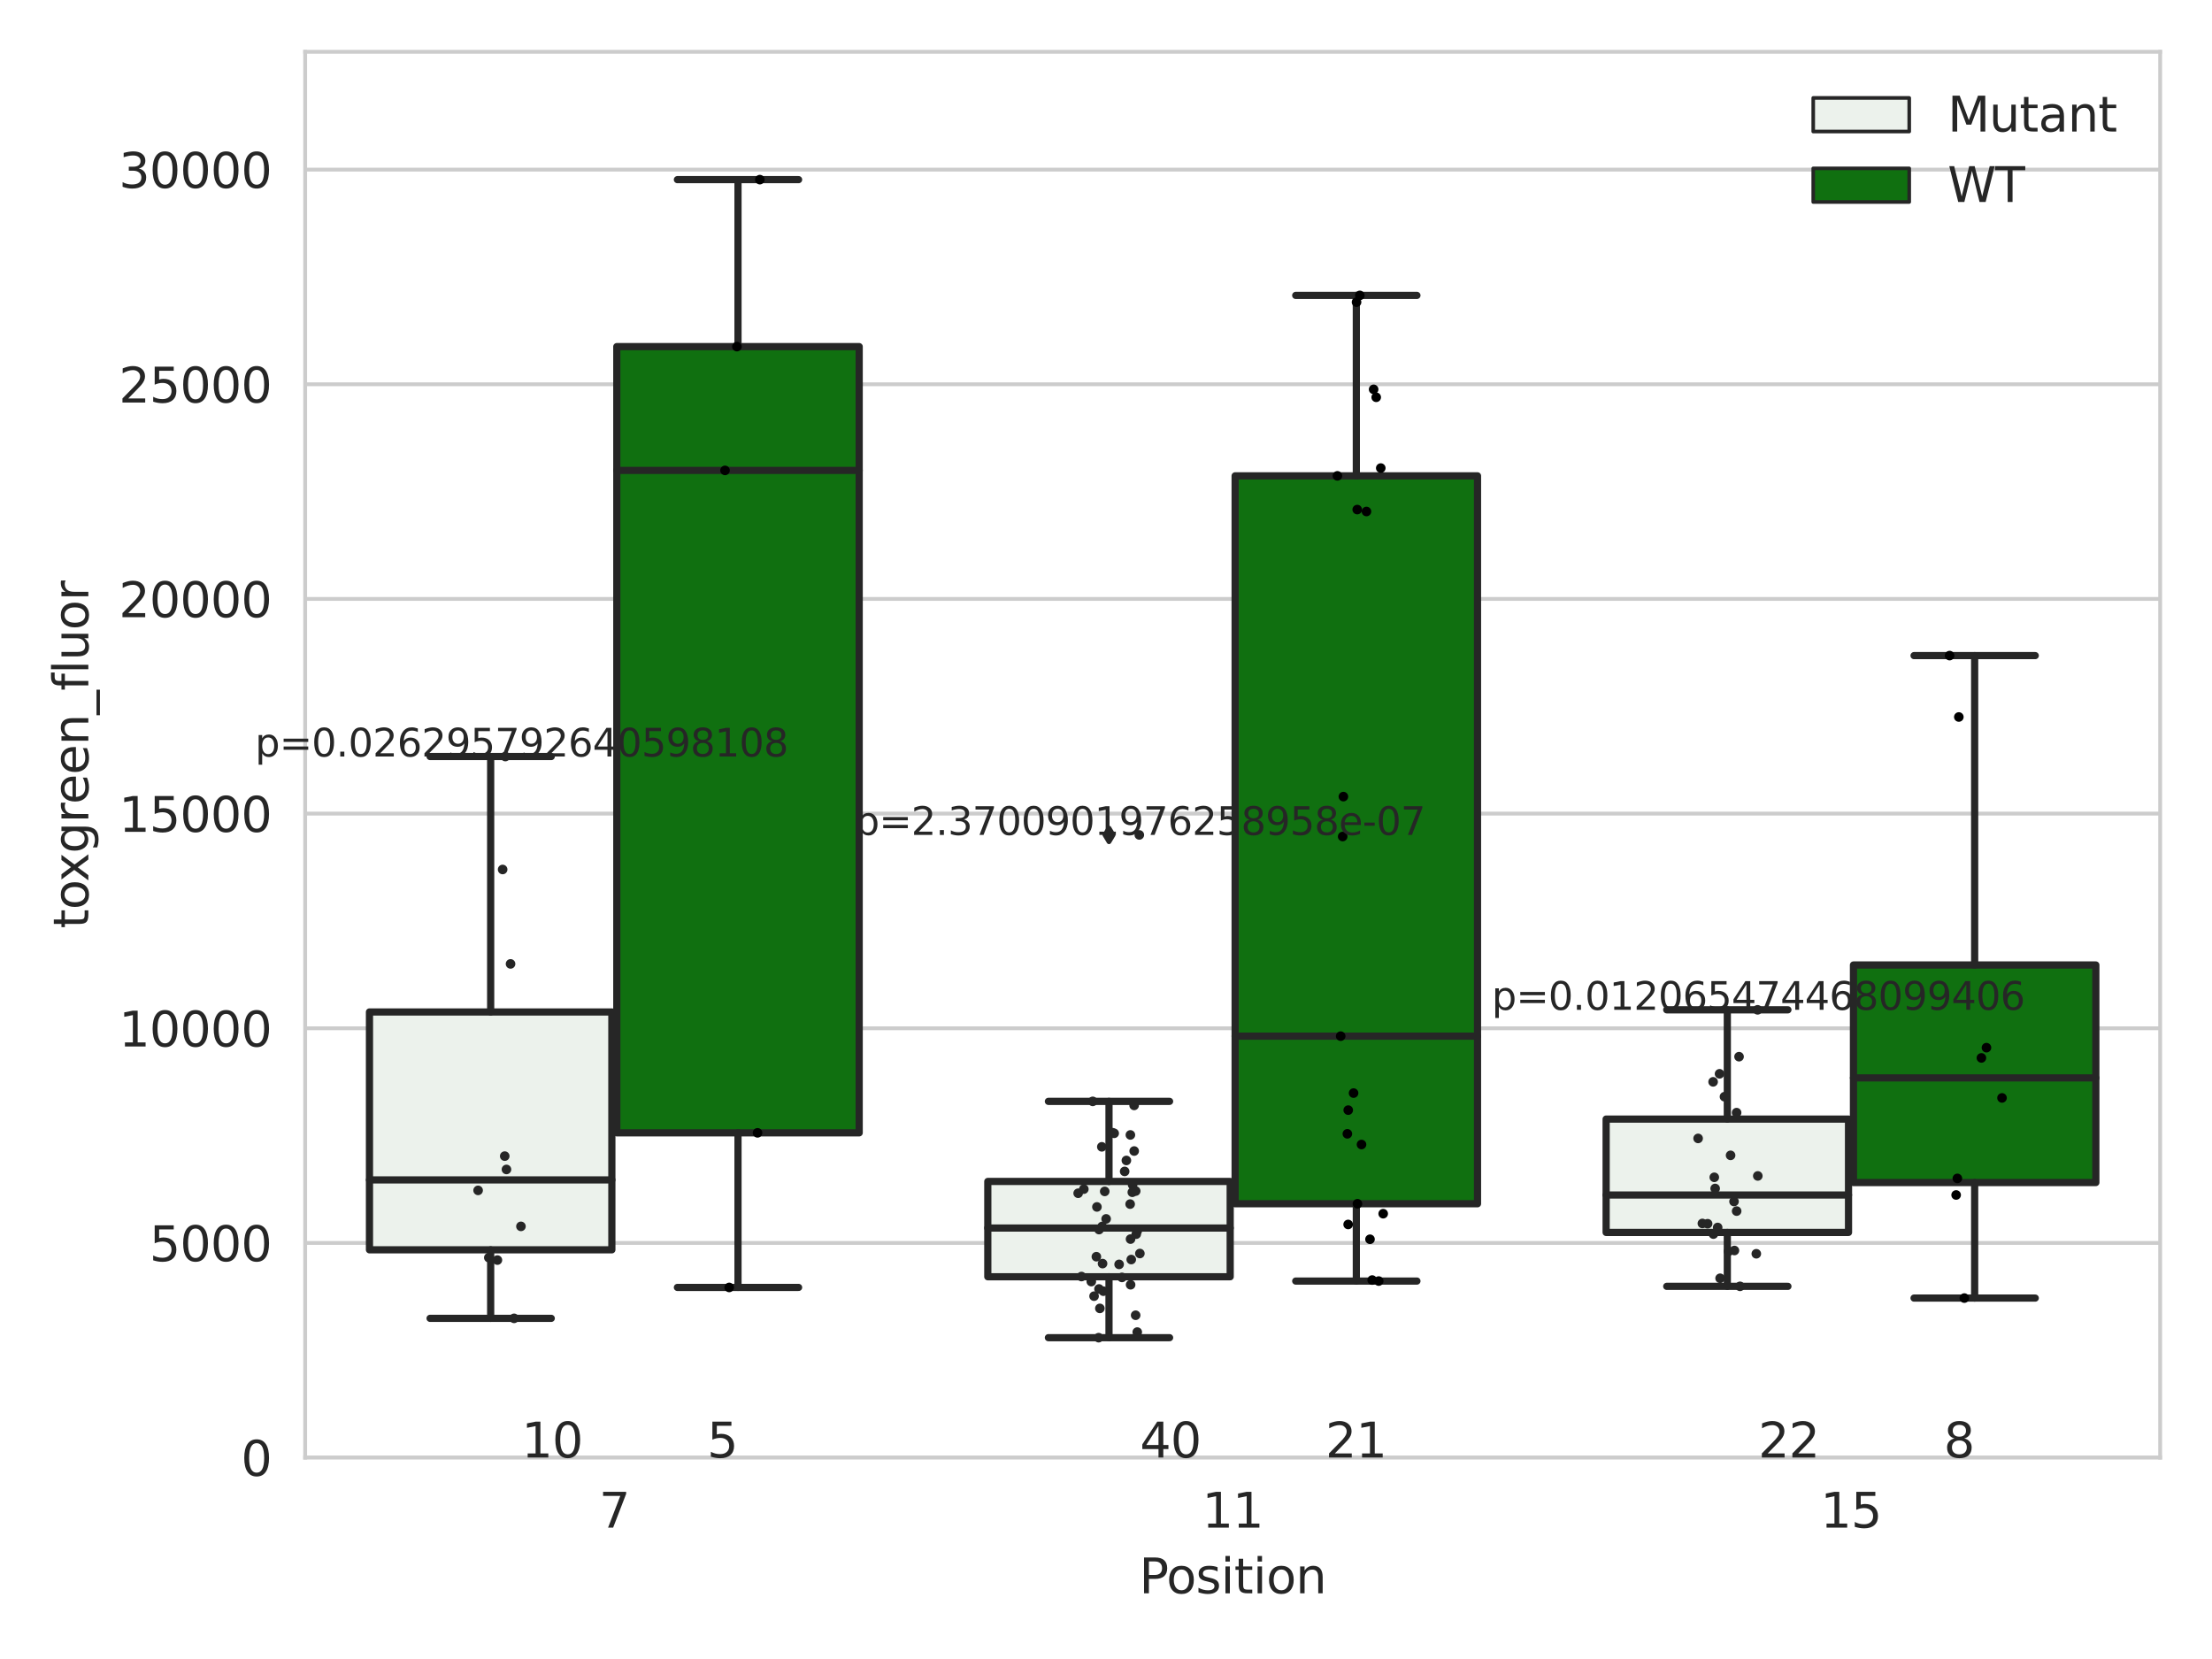 <?xml version="1.0" encoding="utf-8" standalone="no"?>
<!DOCTYPE svg PUBLIC "-//W3C//DTD SVG 1.1//EN"
  "http://www.w3.org/Graphics/SVG/1.1/DTD/svg11.dtd">
<svg xmlns:xlink="http://www.w3.org/1999/xlink" width="460.8pt" height="345.6pt" viewBox="0 0 460.8 345.6" xmlns="http://www.w3.org/2000/svg" version="1.1">
 <defs>
  <style type="text/css">*{stroke-linejoin: round; stroke-linecap: butt}</style>
 </defs>
 <g id="figure_1">
  <g id="patch_1">
   <path d="M 0 345.6 
L 460.8 345.6 
L 460.8 0 
L 0 0 
z
" style="fill: #ffffff"/>
  </g>
  <g id="axes_1">
   <g id="patch_2">
    <path d="M 63.571 303.64 
L 450 303.64 
L 450 10.8 
L 63.571 10.8 
z
" style="fill: #ffffff"/>
   </g>
   <g id="matplotlib.axis_1">
    <g id="xtick_1">
     <g id="text_1">
      <!-- 7 -->
      <g style="fill: #262626" transform="translate(124.795 318.238) scale(0.1 -0.1)">
       <defs>
        <path id="DejaVuSans-37" d="M 525 4666 
L 3525 4666 
L 3525 4397 
L 1831 0 
L 1172 0 
L 2766 4134 
L 525 4134 
L 525 4666 
z
" transform="scale(0.016)"/>
       </defs>
       <use xlink:href="#DejaVuSans-37"/>
      </g>
     </g>
    </g>
    <g id="xtick_2">
     <g id="text_2">
      <!-- 11 -->
      <g style="fill: #262626" transform="translate(250.423 318.238) scale(0.1 -0.1)">
       <defs>
        <path id="DejaVuSans-31" d="M 794 531 
L 1825 531 
L 1825 4091 
L 703 3866 
L 703 4441 
L 1819 4666 
L 2450 4666 
L 2450 531 
L 3481 531 
L 3481 0 
L 794 0 
L 794 531 
z
" transform="scale(0.016)"/>
       </defs>
       <use xlink:href="#DejaVuSans-31"/>
       <use xlink:href="#DejaVuSans-31" x="63.623"/>
      </g>
     </g>
    </g>
    <g id="xtick_3">
     <g id="text_3">
      <!-- 15 -->
      <g style="fill: #262626" transform="translate(379.233 318.238) scale(0.1 -0.1)">
       <defs>
        <path id="DejaVuSans-35" d="M 691 4666 
L 3169 4666 
L 3169 4134 
L 1269 4134 
L 1269 2991 
Q 1406 3038 1543 3061 
Q 1681 3084 1819 3084 
Q 2600 3084 3056 2656 
Q 3513 2228 3513 1497 
Q 3513 744 3044 326 
Q 2575 -91 1722 -91 
Q 1428 -91 1123 -41 
Q 819 9 494 109 
L 494 744 
Q 775 591 1075 516 
Q 1375 441 1709 441 
Q 2250 441 2565 725 
Q 2881 1009 2881 1497 
Q 2881 1984 2565 2268 
Q 2250 2553 1709 2553 
Q 1456 2553 1204 2497 
Q 953 2441 691 2322 
L 691 4666 
z
" transform="scale(0.016)"/>
       </defs>
       <use xlink:href="#DejaVuSans-31"/>
       <use xlink:href="#DejaVuSans-35" x="63.623"/>
      </g>
     </g>
    </g>
    <g id="text_4">
     <!-- Position -->
     <g style="fill: #262626" transform="translate(237.322 331.917) scale(0.1 -0.1)">
      <defs>
       <path id="DejaVuSans-50" d="M 1259 4147 
L 1259 2394 
L 2053 2394 
Q 2494 2394 2734 2622 
Q 2975 2850 2975 3272 
Q 2975 3691 2734 3919 
Q 2494 4147 2053 4147 
L 1259 4147 
z
M 628 4666 
L 2053 4666 
Q 2838 4666 3239 4311 
Q 3641 3956 3641 3272 
Q 3641 2581 3239 2228 
Q 2838 1875 2053 1875 
L 1259 1875 
L 1259 0 
L 628 0 
L 628 4666 
z
" transform="scale(0.016)"/>
       <path id="DejaVuSans-6f" d="M 1959 3097 
Q 1497 3097 1228 2736 
Q 959 2375 959 1747 
Q 959 1119 1226 758 
Q 1494 397 1959 397 
Q 2419 397 2687 759 
Q 2956 1122 2956 1747 
Q 2956 2369 2687 2733 
Q 2419 3097 1959 3097 
z
M 1959 3584 
Q 2709 3584 3137 3096 
Q 3566 2609 3566 1747 
Q 3566 888 3137 398 
Q 2709 -91 1959 -91 
Q 1206 -91 779 398 
Q 353 888 353 1747 
Q 353 2609 779 3096 
Q 1206 3584 1959 3584 
z
" transform="scale(0.016)"/>
       <path id="DejaVuSans-73" d="M 2834 3397 
L 2834 2853 
Q 2591 2978 2328 3040 
Q 2066 3103 1784 3103 
Q 1356 3103 1142 2972 
Q 928 2841 928 2578 
Q 928 2378 1081 2264 
Q 1234 2150 1697 2047 
L 1894 2003 
Q 2506 1872 2764 1633 
Q 3022 1394 3022 966 
Q 3022 478 2636 193 
Q 2250 -91 1575 -91 
Q 1294 -91 989 -36 
Q 684 19 347 128 
L 347 722 
Q 666 556 975 473 
Q 1284 391 1588 391 
Q 1994 391 2212 530 
Q 2431 669 2431 922 
Q 2431 1156 2273 1281 
Q 2116 1406 1581 1522 
L 1381 1569 
Q 847 1681 609 1914 
Q 372 2147 372 2553 
Q 372 3047 722 3315 
Q 1072 3584 1716 3584 
Q 2034 3584 2315 3537 
Q 2597 3491 2834 3397 
z
" transform="scale(0.016)"/>
       <path id="DejaVuSans-69" d="M 603 3500 
L 1178 3500 
L 1178 0 
L 603 0 
L 603 3500 
z
M 603 4863 
L 1178 4863 
L 1178 4134 
L 603 4134 
L 603 4863 
z
" transform="scale(0.016)"/>
       <path id="DejaVuSans-74" d="M 1172 4494 
L 1172 3500 
L 2356 3500 
L 2356 3053 
L 1172 3053 
L 1172 1153 
Q 1172 725 1289 603 
Q 1406 481 1766 481 
L 2356 481 
L 2356 0 
L 1766 0 
Q 1100 0 847 248 
Q 594 497 594 1153 
L 594 3053 
L 172 3053 
L 172 3500 
L 594 3500 
L 594 4494 
L 1172 4494 
z
" transform="scale(0.016)"/>
       <path id="DejaVuSans-6e" d="M 3513 2113 
L 3513 0 
L 2938 0 
L 2938 2094 
Q 2938 2591 2744 2837 
Q 2550 3084 2163 3084 
Q 1697 3084 1428 2787 
Q 1159 2491 1159 1978 
L 1159 0 
L 581 0 
L 581 3500 
L 1159 3500 
L 1159 2956 
Q 1366 3272 1645 3428 
Q 1925 3584 2291 3584 
Q 2894 3584 3203 3211 
Q 3513 2838 3513 2113 
z
" transform="scale(0.016)"/>
      </defs>
      <use xlink:href="#DejaVuSans-50"/>
      <use xlink:href="#DejaVuSans-6f" x="56.678"/>
      <use xlink:href="#DejaVuSans-73" x="117.859"/>
      <use xlink:href="#DejaVuSans-69" x="169.959"/>
      <use xlink:href="#DejaVuSans-74" x="197.742"/>
      <use xlink:href="#DejaVuSans-69" x="236.951"/>
      <use xlink:href="#DejaVuSans-6f" x="264.734"/>
      <use xlink:href="#DejaVuSans-6e" x="325.916"/>
     </g>
    </g>
   </g>
   <g id="matplotlib.axis_2">
    <g id="ytick_1">
     <g id="line2d_1">
      <path d="M 63.571 303.64 
L 450 303.64 
" clip-path="url(#p136814cf26)" style="fill: none; stroke: #cccccc; stroke-width: 0.8; stroke-linecap: round"/>
     </g>
     <g id="text_5">
      <!-- 0 -->
      <g style="fill: #262626" transform="translate(50.209 307.439) scale(0.1 -0.1)">
       <defs>
        <path id="DejaVuSans-30" d="M 2034 4250 
Q 1547 4250 1301 3770 
Q 1056 3291 1056 2328 
Q 1056 1369 1301 889 
Q 1547 409 2034 409 
Q 2525 409 2770 889 
Q 3016 1369 3016 2328 
Q 3016 3291 2770 3770 
Q 2525 4250 2034 4250 
z
M 2034 4750 
Q 2819 4750 3233 4129 
Q 3647 3509 3647 2328 
Q 3647 1150 3233 529 
Q 2819 -91 2034 -91 
Q 1250 -91 836 529 
Q 422 1150 422 2328 
Q 422 3509 836 4129 
Q 1250 4750 2034 4750 
z
" transform="scale(0.016)"/>
       </defs>
       <use xlink:href="#DejaVuSans-30"/>
      </g>
     </g>
    </g>
    <g id="ytick_2">
     <g id="line2d_2">
      <path d="M 63.571 258.923 
L 450 258.923 
" clip-path="url(#p136814cf26)" style="fill: none; stroke: #cccccc; stroke-width: 0.8; stroke-linecap: round"/>
     </g>
     <g id="text_6">
      <!-- 5000 -->
      <g style="fill: #262626" transform="translate(31.121 262.722) scale(0.1 -0.1)">
       <use xlink:href="#DejaVuSans-35"/>
       <use xlink:href="#DejaVuSans-30" x="63.623"/>
       <use xlink:href="#DejaVuSans-30" x="127.246"/>
       <use xlink:href="#DejaVuSans-30" x="190.869"/>
      </g>
     </g>
    </g>
    <g id="ytick_3">
     <g id="line2d_3">
      <path d="M 63.571 214.206 
L 450 214.206 
" clip-path="url(#p136814cf26)" style="fill: none; stroke: #cccccc; stroke-width: 0.8; stroke-linecap: round"/>
     </g>
     <g id="text_7">
      <!-- 10000 -->
      <g style="fill: #262626" transform="translate(24.759 218.005) scale(0.1 -0.1)">
       <use xlink:href="#DejaVuSans-31"/>
       <use xlink:href="#DejaVuSans-30" x="63.623"/>
       <use xlink:href="#DejaVuSans-30" x="127.246"/>
       <use xlink:href="#DejaVuSans-30" x="190.869"/>
       <use xlink:href="#DejaVuSans-30" x="254.492"/>
      </g>
     </g>
    </g>
    <g id="ytick_4">
     <g id="line2d_4">
      <path d="M 63.571 169.488 
L 450 169.488 
" clip-path="url(#p136814cf26)" style="fill: none; stroke: #cccccc; stroke-width: 0.8; stroke-linecap: round"/>
     </g>
     <g id="text_8">
      <!-- 15000 -->
      <g style="fill: #262626" transform="translate(24.759 173.288) scale(0.1 -0.1)">
       <use xlink:href="#DejaVuSans-31"/>
       <use xlink:href="#DejaVuSans-35" x="63.623"/>
       <use xlink:href="#DejaVuSans-30" x="127.246"/>
       <use xlink:href="#DejaVuSans-30" x="190.869"/>
       <use xlink:href="#DejaVuSans-30" x="254.492"/>
      </g>
     </g>
    </g>
    <g id="ytick_5">
     <g id="line2d_5">
      <path d="M 63.571 124.771 
L 450 124.771 
" clip-path="url(#p136814cf26)" style="fill: none; stroke: #cccccc; stroke-width: 0.8; stroke-linecap: round"/>
     </g>
     <g id="text_9">
      <!-- 20000 -->
      <g style="fill: #262626" transform="translate(24.759 128.571) scale(0.1 -0.1)">
       <defs>
        <path id="DejaVuSans-32" d="M 1228 531 
L 3431 531 
L 3431 0 
L 469 0 
L 469 531 
Q 828 903 1448 1529 
Q 2069 2156 2228 2338 
Q 2531 2678 2651 2914 
Q 2772 3150 2772 3378 
Q 2772 3750 2511 3984 
Q 2250 4219 1831 4219 
Q 1534 4219 1204 4116 
Q 875 4013 500 3803 
L 500 4441 
Q 881 4594 1212 4672 
Q 1544 4750 1819 4750 
Q 2544 4750 2975 4387 
Q 3406 4025 3406 3419 
Q 3406 3131 3298 2873 
Q 3191 2616 2906 2266 
Q 2828 2175 2409 1742 
Q 1991 1309 1228 531 
z
" transform="scale(0.016)"/>
       </defs>
       <use xlink:href="#DejaVuSans-32"/>
       <use xlink:href="#DejaVuSans-30" x="63.623"/>
       <use xlink:href="#DejaVuSans-30" x="127.246"/>
       <use xlink:href="#DejaVuSans-30" x="190.869"/>
       <use xlink:href="#DejaVuSans-30" x="254.492"/>
      </g>
     </g>
    </g>
    <g id="ytick_6">
     <g id="line2d_6">
      <path d="M 63.571 80.054 
L 450 80.054 
" clip-path="url(#p136814cf26)" style="fill: none; stroke: #cccccc; stroke-width: 0.8; stroke-linecap: round"/>
     </g>
     <g id="text_10">
      <!-- 25000 -->
      <g style="fill: #262626" transform="translate(24.759 83.853) scale(0.1 -0.1)">
       <use xlink:href="#DejaVuSans-32"/>
       <use xlink:href="#DejaVuSans-35" x="63.623"/>
       <use xlink:href="#DejaVuSans-30" x="127.246"/>
       <use xlink:href="#DejaVuSans-30" x="190.869"/>
       <use xlink:href="#DejaVuSans-30" x="254.492"/>
      </g>
     </g>
    </g>
    <g id="ytick_7">
     <g id="line2d_7">
      <path d="M 63.571 35.337 
L 450 35.337 
" clip-path="url(#p136814cf26)" style="fill: none; stroke: #cccccc; stroke-width: 0.8; stroke-linecap: round"/>
     </g>
     <g id="text_11">
      <!-- 30000 -->
      <g style="fill: #262626" transform="translate(24.759 39.136) scale(0.1 -0.1)">
       <defs>
        <path id="DejaVuSans-33" d="M 2597 2516 
Q 3050 2419 3304 2112 
Q 3559 1806 3559 1356 
Q 3559 666 3084 287 
Q 2609 -91 1734 -91 
Q 1441 -91 1130 -33 
Q 819 25 488 141 
L 488 750 
Q 750 597 1062 519 
Q 1375 441 1716 441 
Q 2309 441 2620 675 
Q 2931 909 2931 1356 
Q 2931 1769 2642 2001 
Q 2353 2234 1838 2234 
L 1294 2234 
L 1294 2753 
L 1863 2753 
Q 2328 2753 2575 2939 
Q 2822 3125 2822 3475 
Q 2822 3834 2567 4026 
Q 2313 4219 1838 4219 
Q 1578 4219 1281 4162 
Q 984 4106 628 3988 
L 628 4550 
Q 988 4650 1302 4700 
Q 1616 4750 1894 4750 
Q 2613 4750 3031 4423 
Q 3450 4097 3450 3541 
Q 3450 3153 3228 2886 
Q 3006 2619 2597 2516 
z
" transform="scale(0.016)"/>
       </defs>
       <use xlink:href="#DejaVuSans-33"/>
       <use xlink:href="#DejaVuSans-30" x="63.623"/>
       <use xlink:href="#DejaVuSans-30" x="127.246"/>
       <use xlink:href="#DejaVuSans-30" x="190.869"/>
       <use xlink:href="#DejaVuSans-30" x="254.492"/>
      </g>
     </g>
    </g>
    <g id="text_12">
     <!-- toxgreen_fluor -->
     <g style="fill: #262626" transform="translate(18.401 193.415) rotate(-90) scale(0.1 -0.1)">
      <defs>
       <path id="DejaVuSans-78" d="M 3513 3500 
L 2247 1797 
L 3578 0 
L 2900 0 
L 1881 1375 
L 863 0 
L 184 0 
L 1544 1831 
L 300 3500 
L 978 3500 
L 1906 2253 
L 2834 3500 
L 3513 3500 
z
" transform="scale(0.016)"/>
       <path id="DejaVuSans-67" d="M 2906 1791 
Q 2906 2416 2648 2759 
Q 2391 3103 1925 3103 
Q 1463 3103 1205 2759 
Q 947 2416 947 1791 
Q 947 1169 1205 825 
Q 1463 481 1925 481 
Q 2391 481 2648 825 
Q 2906 1169 2906 1791 
z
M 3481 434 
Q 3481 -459 3084 -895 
Q 2688 -1331 1869 -1331 
Q 1566 -1331 1297 -1286 
Q 1028 -1241 775 -1147 
L 775 -588 
Q 1028 -725 1275 -790 
Q 1522 -856 1778 -856 
Q 2344 -856 2625 -561 
Q 2906 -266 2906 331 
L 2906 616 
Q 2728 306 2450 153 
Q 2172 0 1784 0 
Q 1141 0 747 490 
Q 353 981 353 1791 
Q 353 2603 747 3093 
Q 1141 3584 1784 3584 
Q 2172 3584 2450 3431 
Q 2728 3278 2906 2969 
L 2906 3500 
L 3481 3500 
L 3481 434 
z
" transform="scale(0.016)"/>
       <path id="DejaVuSans-72" d="M 2631 2963 
Q 2534 3019 2420 3045 
Q 2306 3072 2169 3072 
Q 1681 3072 1420 2755 
Q 1159 2438 1159 1844 
L 1159 0 
L 581 0 
L 581 3500 
L 1159 3500 
L 1159 2956 
Q 1341 3275 1631 3429 
Q 1922 3584 2338 3584 
Q 2397 3584 2469 3576 
Q 2541 3569 2628 3553 
L 2631 2963 
z
" transform="scale(0.016)"/>
       <path id="DejaVuSans-65" d="M 3597 1894 
L 3597 1613 
L 953 1613 
Q 991 1019 1311 708 
Q 1631 397 2203 397 
Q 2534 397 2845 478 
Q 3156 559 3463 722 
L 3463 178 
Q 3153 47 2828 -22 
Q 2503 -91 2169 -91 
Q 1331 -91 842 396 
Q 353 884 353 1716 
Q 353 2575 817 3079 
Q 1281 3584 2069 3584 
Q 2775 3584 3186 3129 
Q 3597 2675 3597 1894 
z
M 3022 2063 
Q 3016 2534 2758 2815 
Q 2500 3097 2075 3097 
Q 1594 3097 1305 2825 
Q 1016 2553 972 2059 
L 3022 2063 
z
" transform="scale(0.016)"/>
       <path id="DejaVuSans-5f" d="M 3263 -1063 
L 3263 -1509 
L -63 -1509 
L -63 -1063 
L 3263 -1063 
z
" transform="scale(0.016)"/>
       <path id="DejaVuSans-66" d="M 2375 4863 
L 2375 4384 
L 1825 4384 
Q 1516 4384 1395 4259 
Q 1275 4134 1275 3809 
L 1275 3500 
L 2222 3500 
L 2222 3053 
L 1275 3053 
L 1275 0 
L 697 0 
L 697 3053 
L 147 3053 
L 147 3500 
L 697 3500 
L 697 3744 
Q 697 4328 969 4595 
Q 1241 4863 1831 4863 
L 2375 4863 
z
" transform="scale(0.016)"/>
       <path id="DejaVuSans-6c" d="M 603 4863 
L 1178 4863 
L 1178 0 
L 603 0 
L 603 4863 
z
" transform="scale(0.016)"/>
       <path id="DejaVuSans-75" d="M 544 1381 
L 544 3500 
L 1119 3500 
L 1119 1403 
Q 1119 906 1312 657 
Q 1506 409 1894 409 
Q 2359 409 2629 706 
Q 2900 1003 2900 1516 
L 2900 3500 
L 3475 3500 
L 3475 0 
L 2900 0 
L 2900 538 
Q 2691 219 2414 64 
Q 2138 -91 1772 -91 
Q 1169 -91 856 284 
Q 544 659 544 1381 
z
M 1991 3584 
L 1991 3584 
z
" transform="scale(0.016)"/>
      </defs>
      <use xlink:href="#DejaVuSans-74"/>
      <use xlink:href="#DejaVuSans-6f" x="39.209"/>
      <use xlink:href="#DejaVuSans-78" x="97.266"/>
      <use xlink:href="#DejaVuSans-67" x="156.445"/>
      <use xlink:href="#DejaVuSans-72" x="219.922"/>
      <use xlink:href="#DejaVuSans-65" x="258.785"/>
      <use xlink:href="#DejaVuSans-65" x="320.309"/>
      <use xlink:href="#DejaVuSans-6e" x="381.832"/>
      <use xlink:href="#DejaVuSans-5f" x="445.211"/>
      <use xlink:href="#DejaVuSans-66" x="495.211"/>
      <use xlink:href="#DejaVuSans-6c" x="530.416"/>
      <use xlink:href="#DejaVuSans-75" x="558.199"/>
      <use xlink:href="#DejaVuSans-6f" x="621.578"/>
      <use xlink:href="#DejaVuSans-72" x="682.76"/>
     </g>
    </g>
   </g>
   <g id="patch_3">
    <path d="M 76.967 260.36 
L 127.461 260.36 
L 127.461 210.808 
L 76.967 210.808 
L 76.967 260.36 
z
" clip-path="url(#p136814cf26)" style="fill: #ecf2ec; stroke: #262626; stroke-width: 1.5; stroke-linejoin: miter"/>
   </g>
   <g id="patch_4">
    <path d="M 128.491 235.99 
L 178.985 235.99 
L 178.985 72.206 
L 128.491 72.206 
L 128.491 235.99 
z
" clip-path="url(#p136814cf26)" style="fill: #107010; stroke: #262626; stroke-width: 1.5; stroke-linejoin: miter"/>
   </g>
   <g id="patch_5">
    <path d="M 205.777 265.971 
L 256.27 265.971 
L 256.27 246.12 
L 205.777 246.12 
L 205.777 265.971 
z
" clip-path="url(#p136814cf26)" style="fill: #ecf2ec; stroke: #262626; stroke-width: 1.5; stroke-linejoin: miter"/>
   </g>
   <g id="patch_6">
    <path d="M 257.301 250.764 
L 307.794 250.764 
L 307.794 99.129 
L 257.301 99.129 
L 257.301 250.764 
z
" clip-path="url(#p136814cf26)" style="fill: #107010; stroke: #262626; stroke-width: 1.5; stroke-linejoin: miter"/>
   </g>
   <g id="patch_7">
    <path d="M 334.587 256.74 
L 385.08 256.74 
L 385.08 233.124 
L 334.587 233.124 
L 334.587 256.74 
z
" clip-path="url(#p136814cf26)" style="fill: #ecf2ec; stroke: #262626; stroke-width: 1.5; stroke-linejoin: miter"/>
   </g>
   <g id="patch_8">
    <path d="M 386.11 246.346 
L 436.604 246.346 
L 436.604 201.026 
L 386.11 201.026 
L 386.11 246.346 
z
" clip-path="url(#p136814cf26)" style="fill: #107010; stroke: #262626; stroke-width: 1.5; stroke-linejoin: miter"/>
   </g>
   <g id="patch_9">
    <path d="M 127.976 303.64 
L 127.976 303.64 
L 127.976 303.64 
L 127.976 303.64 
z
" clip-path="url(#p136814cf26)" style="fill: #ecf2ec; stroke: #262626; stroke-width: 0.75; stroke-linejoin: miter"/>
   </g>
   <g id="patch_10">
    <path d="M 127.976 303.64 
L 127.976 303.64 
L 127.976 303.64 
L 127.976 303.64 
z
" clip-path="url(#p136814cf26)" style="fill: #107010; stroke: #262626; stroke-width: 0.75; stroke-linejoin: miter"/>
   </g>
   <g id="PathCollection_1"/>
   <g id="PathCollection_2"/>
   <g id="line2d_8">
    <path d="M 102.214 260.36 
L 102.214 274.635 
" clip-path="url(#p136814cf26)" style="fill: none; stroke: #262626; stroke-width: 1.5; stroke-linecap: round"/>
   </g>
   <g id="line2d_9">
    <path d="M 102.214 210.808 
L 102.214 157.597 
" clip-path="url(#p136814cf26)" style="fill: none; stroke: #262626; stroke-width: 1.5; stroke-linecap: round"/>
   </g>
   <g id="line2d_10">
    <path d="M 89.591 274.635 
L 114.837 274.635 
" clip-path="url(#p136814cf26)" style="fill: none; stroke: #262626; stroke-width: 1.5; stroke-linecap: round"/>
   </g>
   <g id="line2d_11">
    <path d="M 89.591 157.597 
L 114.837 157.597 
" clip-path="url(#p136814cf26)" style="fill: none; stroke: #262626; stroke-width: 1.5; stroke-linecap: round"/>
   </g>
   <g id="line2d_12"/>
   <g id="line2d_13">
    <path d="M 153.738 235.99 
L 153.738 268.195 
" clip-path="url(#p136814cf26)" style="fill: none; stroke: #262626; stroke-width: 1.5; stroke-linecap: round"/>
   </g>
   <g id="line2d_14">
    <path d="M 153.738 72.206 
L 153.738 37.422 
" clip-path="url(#p136814cf26)" style="fill: none; stroke: #262626; stroke-width: 1.5; stroke-linecap: round"/>
   </g>
   <g id="line2d_15">
    <path d="M 141.115 268.195 
L 166.361 268.195 
" clip-path="url(#p136814cf26)" style="fill: none; stroke: #262626; stroke-width: 1.5; stroke-linecap: round"/>
   </g>
   <g id="line2d_16">
    <path d="M 141.115 37.422 
L 166.361 37.422 
" clip-path="url(#p136814cf26)" style="fill: none; stroke: #262626; stroke-width: 1.5; stroke-linecap: round"/>
   </g>
   <g id="line2d_17"/>
   <g id="line2d_18">
    <path d="M 231.024 265.971 
L 231.024 278.662 
" clip-path="url(#p136814cf26)" style="fill: none; stroke: #262626; stroke-width: 1.5; stroke-linecap: round"/>
   </g>
   <g id="line2d_19">
    <path d="M 231.024 246.12 
L 231.024 229.435 
" clip-path="url(#p136814cf26)" style="fill: none; stroke: #262626; stroke-width: 1.5; stroke-linecap: round"/>
   </g>
   <g id="line2d_20">
    <path d="M 218.4 278.662 
L 243.647 278.662 
" clip-path="url(#p136814cf26)" style="fill: none; stroke: #262626; stroke-width: 1.5; stroke-linecap: round"/>
   </g>
   <g id="line2d_21">
    <path d="M 218.4 229.435 
L 243.647 229.435 
" clip-path="url(#p136814cf26)" style="fill: none; stroke: #262626; stroke-width: 1.5; stroke-linecap: round"/>
   </g>
   <g id="line2d_22">
    <defs>
     <path id="m433a97fc90" d="M -0 1.414 
L 0.849 0 
L 0 -1.414 
L -0.849 -0 
z
" style="stroke: #262626; stroke-linejoin: miter"/>
    </defs>
    <g clip-path="url(#p136814cf26)">
     <use xlink:href="#m433a97fc90" x="231.024" y="173.93" style="fill: #262626; stroke: #262626; stroke-linejoin: miter"/>
    </g>
   </g>
   <g id="line2d_23">
    <path d="M 282.548 250.764 
L 282.548 266.869 
" clip-path="url(#p136814cf26)" style="fill: none; stroke: #262626; stroke-width: 1.5; stroke-linecap: round"/>
   </g>
   <g id="line2d_24">
    <path d="M 282.548 99.129 
L 282.548 61.54 
" clip-path="url(#p136814cf26)" style="fill: none; stroke: #262626; stroke-width: 1.5; stroke-linecap: round"/>
   </g>
   <g id="line2d_25">
    <path d="M 269.924 266.869 
L 295.171 266.869 
" clip-path="url(#p136814cf26)" style="fill: none; stroke: #262626; stroke-width: 1.5; stroke-linecap: round"/>
   </g>
   <g id="line2d_26">
    <path d="M 269.924 61.54 
L 295.171 61.54 
" clip-path="url(#p136814cf26)" style="fill: none; stroke: #262626; stroke-width: 1.5; stroke-linecap: round"/>
   </g>
   <g id="line2d_27"/>
   <g id="line2d_28">
    <path d="M 359.833 256.74 
L 359.833 267.968 
" clip-path="url(#p136814cf26)" style="fill: none; stroke: #262626; stroke-width: 1.5; stroke-linecap: round"/>
   </g>
   <g id="line2d_29">
    <path d="M 359.833 233.124 
L 359.833 210.364 
" clip-path="url(#p136814cf26)" style="fill: none; stroke: #262626; stroke-width: 1.5; stroke-linecap: round"/>
   </g>
   <g id="line2d_30">
    <path d="M 347.21 267.968 
L 372.457 267.968 
" clip-path="url(#p136814cf26)" style="fill: none; stroke: #262626; stroke-width: 1.5; stroke-linecap: round"/>
   </g>
   <g id="line2d_31">
    <path d="M 347.21 210.364 
L 372.457 210.364 
" clip-path="url(#p136814cf26)" style="fill: none; stroke: #262626; stroke-width: 1.5; stroke-linecap: round"/>
   </g>
   <g id="line2d_32"/>
   <g id="line2d_33">
    <path d="M 411.357 246.346 
L 411.357 270.413 
" clip-path="url(#p136814cf26)" style="fill: none; stroke: #262626; stroke-width: 1.5; stroke-linecap: round"/>
   </g>
   <g id="line2d_34">
    <path d="M 411.357 201.026 
L 411.357 136.573 
" clip-path="url(#p136814cf26)" style="fill: none; stroke: #262626; stroke-width: 1.5; stroke-linecap: round"/>
   </g>
   <g id="line2d_35">
    <path d="M 398.734 270.413 
L 423.98 270.413 
" clip-path="url(#p136814cf26)" style="fill: none; stroke: #262626; stroke-width: 1.5; stroke-linecap: round"/>
   </g>
   <g id="line2d_36">
    <path d="M 398.734 136.573 
L 423.98 136.573 
" clip-path="url(#p136814cf26)" style="fill: none; stroke: #262626; stroke-width: 1.5; stroke-linecap: round"/>
   </g>
   <g id="line2d_37"/>
   <g id="line2d_38">
    <path d="M 76.967 245.798 
L 127.461 245.798 
" clip-path="url(#p136814cf26)" style="fill: none; stroke: #262626; stroke-width: 1.5; stroke-linecap: round"/>
   </g>
   <g id="line2d_39">
    <path d="M 128.491 97.995 
L 178.985 97.995 
" clip-path="url(#p136814cf26)" style="fill: none; stroke: #262626; stroke-width: 1.5; stroke-linecap: round"/>
   </g>
   <g id="line2d_40">
    <path d="M 205.777 255.819 
L 256.27 255.819 
" clip-path="url(#p136814cf26)" style="fill: none; stroke: #262626; stroke-width: 1.5; stroke-linecap: round"/>
   </g>
   <g id="line2d_41">
    <path d="M 257.301 215.849 
L 307.794 215.849 
" clip-path="url(#p136814cf26)" style="fill: none; stroke: #262626; stroke-width: 1.5; stroke-linecap: round"/>
   </g>
   <g id="line2d_42">
    <path d="M 334.587 248.937 
L 385.08 248.937 
" clip-path="url(#p136814cf26)" style="fill: none; stroke: #262626; stroke-width: 1.5; stroke-linecap: round"/>
   </g>
   <g id="line2d_43">
    <path d="M 386.11 224.548 
L 436.604 224.548 
" clip-path="url(#p136814cf26)" style="fill: none; stroke: #262626; stroke-width: 1.5; stroke-linecap: round"/>
   </g>
   <g id="patch_11">
    <path d="M 63.571 303.64 
L 63.571 10.8 
" style="fill: none; stroke: #cccccc; stroke-width: 0.8; stroke-linejoin: miter; stroke-linecap: square"/>
   </g>
   <g id="patch_12">
    <path d="M 450 303.64 
L 450 10.8 
" style="fill: none; stroke: #cccccc; stroke-width: 0.8; stroke-linejoin: miter; stroke-linecap: square"/>
   </g>
   <g id="patch_13">
    <path d="M 63.571 303.64 
L 450 303.64 
" style="fill: none; stroke: #cccccc; stroke-width: 0.8; stroke-linejoin: miter; stroke-linecap: square"/>
   </g>
   <g id="patch_14">
    <path d="M 63.571 10.8 
L 450 10.8 
" style="fill: none; stroke: #cccccc; stroke-width: 0.8; stroke-linejoin: miter; stroke-linecap: square"/>
   </g>
   <g id="PathCollection_3">
    <defs>
     <path id="C0_0_d87f204961" d="M 0 1 
C 0.265 1 0.52 0.895 0.707 0.707 
C 0.895 0.52 1 0.265 1 -0 
C 1 -0.265 0.895 -0.52 0.707 -0.707 
C 0.52 -0.895 0.265 -1 0 -1 
C -0.265 -1 -0.52 -0.895 -0.707 -0.707 
C -0.895 -0.52 -1 -0.265 -1 0 
C -1 0.265 -0.895 0.52 -0.707 0.707 
C -0.52 0.895 -0.265 1 0 1 
z
"/>
    </defs>
    <g clip-path="url(#p136814cf26)">
     <use xlink:href="#C0_0_d87f204961" x="103.618" y="262.498" style="fill: #262626"/>
    </g>
    <g clip-path="url(#p136814cf26)">
     <use xlink:href="#C0_0_d87f204961" x="105.275" y="157.597" style="fill: #262626"/>
    </g>
    <g clip-path="url(#p136814cf26)">
     <use xlink:href="#C0_0_d87f204961" x="101.829" y="261.987" style="fill: #262626"/>
    </g>
    <g clip-path="url(#p136814cf26)">
     <use xlink:href="#C0_0_d87f204961" x="104.708" y="181.129" style="fill: #262626"/>
    </g>
    <g clip-path="url(#p136814cf26)">
     <use xlink:href="#C0_0_d87f204961" x="99.598" y="247.979" style="fill: #262626"/>
    </g>
    <g clip-path="url(#p136814cf26)">
     <use xlink:href="#C0_0_d87f204961" x="106.356" y="200.797" style="fill: #262626"/>
    </g>
    <g clip-path="url(#p136814cf26)">
     <use xlink:href="#C0_0_d87f204961" x="108.523" y="255.476" style="fill: #262626"/>
    </g>
    <g clip-path="url(#p136814cf26)">
     <use xlink:href="#C0_0_d87f204961" x="105.506" y="243.617" style="fill: #262626"/>
    </g>
    <g clip-path="url(#p136814cf26)">
     <use xlink:href="#C0_0_d87f204961" x="107.091" y="274.635" style="fill: #262626"/>
    </g>
    <g clip-path="url(#p136814cf26)">
     <use xlink:href="#C0_0_d87f204961" x="105.146" y="240.841" style="fill: #262626"/>
    </g>
   </g>
   <g id="PathCollection_4">
    <defs>
     <path id="C1_0_4c3a975a32" d="M 0 1 
C 0.265 1 0.52 0.895 0.707 0.707 
C 0.895 0.52 1 0.265 1 -0 
C 1 -0.265 0.895 -0.52 0.707 -0.707 
C 0.52 -0.895 0.265 -1 0 -1 
C -0.265 -1 -0.52 -0.895 -0.707 -0.707 
C -0.895 -0.52 -1 -0.265 -1 0 
C -1 0.265 -0.895 0.52 -0.707 0.707 
C -0.52 0.895 -0.265 1 0 1 
z
"/>
    </defs>
    <g clip-path="url(#p136814cf26)">
     <use xlink:href="#C1_0_4c3a975a32" x="158.287" y="37.422"/>
    </g>
    <g clip-path="url(#p136814cf26)">
     <use xlink:href="#C1_0_4c3a975a32" x="157.807" y="235.99"/>
    </g>
    <g clip-path="url(#p136814cf26)">
     <use xlink:href="#C1_0_4c3a975a32" x="153.515" y="72.206"/>
    </g>
    <g clip-path="url(#p136814cf26)">
     <use xlink:href="#C1_0_4c3a975a32" x="151.037" y="97.995"/>
    </g>
    <g clip-path="url(#p136814cf26)">
     <use xlink:href="#C1_0_4c3a975a32" x="151.904" y="268.195"/>
    </g>
   </g>
   <g id="PathCollection_5">
    <defs>
     <path id="C2_0_2c9961c0e0" d="M 0 1 
C 0.265 1 0.52 0.895 0.707 0.707 
C 0.895 0.52 1 0.265 1 -0 
C 1 -0.265 0.895 -0.52 0.707 -0.707 
C 0.52 -0.895 0.265 -1 0 -1 
C -0.265 -1 -0.52 -0.895 -0.707 -0.707 
C -0.895 -0.52 -1 -0.265 -1 0 
C -1 0.265 -0.895 0.52 -0.707 0.707 
C -0.52 0.895 -0.265 1 0 1 
z
"/>
    </defs>
    <g clip-path="url(#p136814cf26)">
     <use xlink:href="#C2_0_2c9961c0e0" x="229.594" y="255.496" style="fill: #262626"/>
    </g>
    <g clip-path="url(#p136814cf26)">
     <use xlink:href="#C2_0_2c9961c0e0" x="225.288" y="265.926" style="fill: #262626"/>
    </g>
    <g clip-path="url(#p136814cf26)">
     <use xlink:href="#C2_0_2c9961c0e0" x="229.123" y="272.562" style="fill: #262626"/>
    </g>
    <g clip-path="url(#p136814cf26)">
     <use xlink:href="#C2_0_2c9961c0e0" x="235.945" y="246.817" style="fill: #262626"/>
    </g>
    <g clip-path="url(#p136814cf26)">
     <use xlink:href="#C2_0_2c9961c0e0" x="228.941" y="268.513" style="fill: #262626"/>
    </g>
    <g clip-path="url(#p136814cf26)">
     <use xlink:href="#C2_0_2c9961c0e0" x="227.34" y="266.976" style="fill: #262626"/>
    </g>
    <g clip-path="url(#p136814cf26)">
     <use xlink:href="#C2_0_2c9961c0e0" x="233.133" y="263.392" style="fill: #262626"/>
    </g>
    <g clip-path="url(#p136814cf26)">
     <use xlink:href="#C2_0_2c9961c0e0" x="232.105" y="236.088" style="fill: #262626"/>
    </g>
    <g clip-path="url(#p136814cf26)">
     <use xlink:href="#C2_0_2c9961c0e0" x="236.575" y="273.989" style="fill: #262626"/>
    </g>
    <g clip-path="url(#p136814cf26)">
     <use xlink:href="#C2_0_2c9961c0e0" x="228.395" y="261.794" style="fill: #262626"/>
    </g>
    <g clip-path="url(#p136814cf26)">
     <use xlink:href="#C2_0_2c9961c0e0" x="235.512" y="258.126" style="fill: #262626"/>
    </g>
    <g clip-path="url(#p136814cf26)">
     <use xlink:href="#C2_0_2c9961c0e0" x="231.725" y="235.954" style="fill: #262626"/>
    </g>
    <g clip-path="url(#p136814cf26)">
     <use xlink:href="#C2_0_2c9961c0e0" x="236.262" y="230.276" style="fill: #262626"/>
    </g>
    <g clip-path="url(#p136814cf26)">
     <use xlink:href="#C2_0_2c9961c0e0" x="229.531" y="238.906" style="fill: #262626"/>
    </g>
    <g clip-path="url(#p136814cf26)">
     <use xlink:href="#C2_0_2c9961c0e0" x="236.59" y="248.119" style="fill: #262626"/>
    </g>
    <g clip-path="url(#p136814cf26)">
     <use xlink:href="#C2_0_2c9961c0e0" x="236.922" y="256.385" style="fill: #262626"/>
    </g>
    <g clip-path="url(#p136814cf26)">
     <use xlink:href="#C2_0_2c9961c0e0" x="236.699" y="257.098" style="fill: #262626"/>
    </g>
    <g clip-path="url(#p136814cf26)">
     <use xlink:href="#C2_0_2c9961c0e0" x="234.645" y="241.744" style="fill: #262626"/>
    </g>
    <g clip-path="url(#p136814cf26)">
     <use xlink:href="#C2_0_2c9961c0e0" x="227.917" y="270.013" style="fill: #262626"/>
    </g>
    <g clip-path="url(#p136814cf26)">
     <use xlink:href="#C2_0_2c9961c0e0" x="235.429" y="250.836" style="fill: #262626"/>
    </g>
    <g clip-path="url(#p136814cf26)">
     <use xlink:href="#C2_0_2c9961c0e0" x="227.639" y="229.435" style="fill: #262626"/>
    </g>
    <g clip-path="url(#p136814cf26)">
     <use xlink:href="#C2_0_2c9961c0e0" x="235.882" y="248.37" style="fill: #262626"/>
    </g>
    <g clip-path="url(#p136814cf26)">
     <use xlink:href="#C2_0_2c9961c0e0" x="237.457" y="261.129" style="fill: #262626"/>
    </g>
    <g clip-path="url(#p136814cf26)">
     <use xlink:href="#C2_0_2c9961c0e0" x="235.66" y="262.387" style="fill: #262626"/>
    </g>
    <g clip-path="url(#p136814cf26)">
     <use xlink:href="#C2_0_2c9961c0e0" x="237.34" y="173.93" style="fill: #262626"/>
    </g>
    <g clip-path="url(#p136814cf26)">
     <use xlink:href="#C2_0_2c9961c0e0" x="225.782" y="247.716" style="fill: #262626"/>
    </g>
    <g clip-path="url(#p136814cf26)">
     <use xlink:href="#C2_0_2c9961c0e0" x="235.525" y="267.639" style="fill: #262626"/>
    </g>
    <g clip-path="url(#p136814cf26)">
     <use xlink:href="#C2_0_2c9961c0e0" x="229.684" y="263.23" style="fill: #262626"/>
    </g>
    <g clip-path="url(#p136814cf26)">
     <use xlink:href="#C2_0_2c9961c0e0" x="228.868" y="278.662" style="fill: #262626"/>
    </g>
    <g clip-path="url(#p136814cf26)">
     <use xlink:href="#C2_0_2c9961c0e0" x="228.51" y="251.425" style="fill: #262626"/>
    </g>
    <g clip-path="url(#p136814cf26)">
     <use xlink:href="#C2_0_2c9961c0e0" x="235.481" y="236.428" style="fill: #262626"/>
    </g>
    <g clip-path="url(#p136814cf26)">
     <use xlink:href="#C2_0_2c9961c0e0" x="234.287" y="244.027" style="fill: #262626"/>
    </g>
    <g clip-path="url(#p136814cf26)">
     <use xlink:href="#C2_0_2c9961c0e0" x="233.729" y="266.108" style="fill: #262626"/>
    </g>
    <g clip-path="url(#p136814cf26)">
     <use xlink:href="#C2_0_2c9961c0e0" x="230.429" y="253.918" style="fill: #262626"/>
    </g>
    <g clip-path="url(#p136814cf26)">
     <use xlink:href="#C2_0_2c9961c0e0" x="224.602" y="248.575" style="fill: #262626"/>
    </g>
    <g clip-path="url(#p136814cf26)">
     <use xlink:href="#C2_0_2c9961c0e0" x="236.912" y="277.497" style="fill: #262626"/>
    </g>
    <g clip-path="url(#p136814cf26)">
     <use xlink:href="#C2_0_2c9961c0e0" x="228.95" y="256.143" style="fill: #262626"/>
    </g>
    <g clip-path="url(#p136814cf26)">
     <use xlink:href="#C2_0_2c9961c0e0" x="230.134" y="248.192" style="fill: #262626"/>
    </g>
    <g clip-path="url(#p136814cf26)">
     <use xlink:href="#C2_0_2c9961c0e0" x="236.27" y="239.78" style="fill: #262626"/>
    </g>
    <g clip-path="url(#p136814cf26)">
     <use xlink:href="#C2_0_2c9961c0e0" x="229.85" y="268.976" style="fill: #262626"/>
    </g>
   </g>
   <g id="PathCollection_6">
    <defs>
     <path id="C3_0_fa806a4ea8" d="M 0 1 
C 0.265 1 0.52 0.895 0.707 0.707 
C 0.895 0.52 1 0.265 1 -0 
C 1 -0.265 0.895 -0.52 0.707 -0.707 
C 0.52 -0.895 0.265 -1 0 -1 
C -0.265 -1 -0.52 -0.895 -0.707 -0.707 
C -0.895 -0.52 -1 -0.265 -1 0 
C -1 0.265 -0.895 0.52 -0.707 0.707 
C -0.52 0.895 -0.265 1 0 1 
z
"/>
    </defs>
    <g clip-path="url(#p136814cf26)">
     <use xlink:href="#C3_0_fa806a4ea8" x="287.215" y="266.869"/>
    </g>
    <g clip-path="url(#p136814cf26)">
     <use xlink:href="#C3_0_fa806a4ea8" x="281.974" y="227.71"/>
    </g>
    <g clip-path="url(#p136814cf26)">
     <use xlink:href="#C3_0_fa806a4ea8" x="286.691" y="82.761"/>
    </g>
    <g clip-path="url(#p136814cf26)">
     <use xlink:href="#C3_0_fa806a4ea8" x="285.396" y="258.16"/>
    </g>
    <g clip-path="url(#p136814cf26)">
     <use xlink:href="#C3_0_fa806a4ea8" x="279.289" y="215.849"/>
    </g>
    <g clip-path="url(#p136814cf26)">
     <use xlink:href="#C3_0_fa806a4ea8" x="287.639" y="97.508"/>
    </g>
    <g clip-path="url(#p136814cf26)">
     <use xlink:href="#C3_0_fa806a4ea8" x="280.68" y="236.195"/>
    </g>
    <g clip-path="url(#p136814cf26)">
     <use xlink:href="#C3_0_fa806a4ea8" x="280.844" y="255.075"/>
    </g>
    <g clip-path="url(#p136814cf26)">
     <use xlink:href="#C3_0_fa806a4ea8" x="283.273" y="61.54"/>
    </g>
    <g clip-path="url(#p136814cf26)">
     <use xlink:href="#C3_0_fa806a4ea8" x="282.594" y="62.944"/>
    </g>
    <g clip-path="url(#p136814cf26)">
     <use xlink:href="#C3_0_fa806a4ea8" x="286.152" y="81.108"/>
    </g>
    <g clip-path="url(#p136814cf26)">
     <use xlink:href="#C3_0_fa806a4ea8" x="278.608" y="99.129"/>
    </g>
    <g clip-path="url(#p136814cf26)">
     <use xlink:href="#C3_0_fa806a4ea8" x="282.737" y="106.154"/>
    </g>
    <g clip-path="url(#p136814cf26)">
     <use xlink:href="#C3_0_fa806a4ea8" x="280.861" y="231.26"/>
    </g>
    <g clip-path="url(#p136814cf26)">
     <use xlink:href="#C3_0_fa806a4ea8" x="288.145" y="252.835"/>
    </g>
    <g clip-path="url(#p136814cf26)">
     <use xlink:href="#C3_0_fa806a4ea8" x="284.66" y="106.554"/>
    </g>
    <g clip-path="url(#p136814cf26)">
     <use xlink:href="#C3_0_fa806a4ea8" x="283.626" y="238.423"/>
    </g>
    <g clip-path="url(#p136814cf26)">
     <use xlink:href="#C3_0_fa806a4ea8" x="285.853" y="266.657"/>
    </g>
    <g clip-path="url(#p136814cf26)">
     <use xlink:href="#C3_0_fa806a4ea8" x="282.782" y="250.764"/>
    </g>
    <g clip-path="url(#p136814cf26)">
     <use xlink:href="#C3_0_fa806a4ea8" x="279.854" y="165.948"/>
    </g>
    <g clip-path="url(#p136814cf26)">
     <use xlink:href="#C3_0_fa806a4ea8" x="279.703" y="174.264"/>
    </g>
   </g>
   <g id="PathCollection_7">
    <defs>
     <path id="C4_0_9e42d5ccfb" d="M 0 1 
C 0.265 1 0.52 0.895 0.707 0.707 
C 0.895 0.52 1 0.265 1 -0 
C 1 -0.265 0.895 -0.52 0.707 -0.707 
C 0.52 -0.895 0.265 -1 0 -1 
C -0.265 -1 -0.52 -0.895 -0.707 -0.707 
C -0.895 -0.52 -1 -0.265 -1 0 
C -1 0.265 -0.895 0.52 -0.707 0.707 
C -0.52 0.895 -0.265 1 0 1 
z
"/>
    </defs>
    <g clip-path="url(#p136814cf26)">
     <use xlink:href="#C4_0_9e42d5ccfb" x="361.774" y="252.294" style="fill: #262626"/>
    </g>
    <g clip-path="url(#p136814cf26)">
     <use xlink:href="#C4_0_9e42d5ccfb" x="353.748" y="237.153" style="fill: #262626"/>
    </g>
    <g clip-path="url(#p136814cf26)">
     <use xlink:href="#C4_0_9e42d5ccfb" x="366.181" y="244.969" style="fill: #262626"/>
    </g>
    <g clip-path="url(#p136814cf26)">
     <use xlink:href="#C4_0_9e42d5ccfb" x="362.476" y="267.968" style="fill: #262626"/>
    </g>
    <g clip-path="url(#p136814cf26)">
     <use xlink:href="#C4_0_9e42d5ccfb" x="362.275" y="220.124" style="fill: #262626"/>
    </g>
    <g clip-path="url(#p136814cf26)">
     <use xlink:href="#C4_0_9e42d5ccfb" x="358.214" y="223.692" style="fill: #262626"/>
    </g>
    <g clip-path="url(#p136814cf26)">
     <use xlink:href="#C4_0_9e42d5ccfb" x="357.118" y="245.253" style="fill: #262626"/>
    </g>
    <g clip-path="url(#p136814cf26)">
     <use xlink:href="#C4_0_9e42d5ccfb" x="361.23" y="250.292" style="fill: #262626"/>
    </g>
    <g clip-path="url(#p136814cf26)">
     <use xlink:href="#C4_0_9e42d5ccfb" x="358.328" y="266.287" style="fill: #262626"/>
    </g>
    <g clip-path="url(#p136814cf26)">
     <use xlink:href="#C4_0_9e42d5ccfb" x="356.874" y="225.367" style="fill: #262626"/>
    </g>
    <g clip-path="url(#p136814cf26)">
     <use xlink:href="#C4_0_9e42d5ccfb" x="354.636" y="254.867" style="fill: #262626"/>
    </g>
    <g clip-path="url(#p136814cf26)">
     <use xlink:href="#C4_0_9e42d5ccfb" x="356.936" y="257.085" style="fill: #262626"/>
    </g>
    <g clip-path="url(#p136814cf26)">
     <use xlink:href="#C4_0_9e42d5ccfb" x="366.137" y="210.364" style="fill: #262626"/>
    </g>
    <g clip-path="url(#p136814cf26)">
     <use xlink:href="#C4_0_9e42d5ccfb" x="357.298" y="247.582" style="fill: #262626"/>
    </g>
    <g clip-path="url(#p136814cf26)">
     <use xlink:href="#C4_0_9e42d5ccfb" x="361.312" y="260.501" style="fill: #262626"/>
    </g>
    <g clip-path="url(#p136814cf26)">
     <use xlink:href="#C4_0_9e42d5ccfb" x="357.821" y="255.704" style="fill: #262626"/>
    </g>
    <g clip-path="url(#p136814cf26)">
     <use xlink:href="#C4_0_9e42d5ccfb" x="360.512" y="240.679" style="fill: #262626"/>
    </g>
    <g clip-path="url(#p136814cf26)">
     <use xlink:href="#C4_0_9e42d5ccfb" x="361.766" y="231.782" style="fill: #262626"/>
    </g>
    <g clip-path="url(#p136814cf26)">
     <use xlink:href="#C4_0_9e42d5ccfb" x="360.081" y="260.693" style="fill: #262626"/>
    </g>
    <g clip-path="url(#p136814cf26)">
     <use xlink:href="#C4_0_9e42d5ccfb" x="365.872" y="261.183" style="fill: #262626"/>
    </g>
    <g clip-path="url(#p136814cf26)">
     <use xlink:href="#C4_0_9e42d5ccfb" x="355.727" y="254.925" style="fill: #262626"/>
    </g>
    <g clip-path="url(#p136814cf26)">
     <use xlink:href="#C4_0_9e42d5ccfb" x="359.241" y="228.462" style="fill: #262626"/>
    </g>
   </g>
   <g id="PathCollection_8">
    <defs>
     <path id="C5_0_da7209493d" d="M 0 1 
C 0.265 1 0.52 0.895 0.707 0.707 
C 0.895 0.52 1 0.265 1 -0 
C 1 -0.265 0.895 -0.52 0.707 -0.707 
C 0.52 -0.895 0.265 -1 0 -1 
C -0.265 -1 -0.52 -0.895 -0.707 -0.707 
C -0.895 -0.52 -1 -0.265 -1 0 
C -1 0.265 -0.895 0.52 -0.707 0.707 
C -0.52 0.895 -0.265 1 0 1 
z
"/>
    </defs>
    <g clip-path="url(#p136814cf26)">
     <use xlink:href="#C5_0_da7209493d" x="413.816" y="218.247"/>
    </g>
    <g clip-path="url(#p136814cf26)">
     <use xlink:href="#C5_0_da7209493d" x="409.206" y="270.413"/>
    </g>
    <g clip-path="url(#p136814cf26)">
     <use xlink:href="#C5_0_da7209493d" x="412.763" y="220.381"/>
    </g>
    <g clip-path="url(#p136814cf26)">
     <use xlink:href="#C5_0_da7209493d" x="407.757" y="245.483"/>
    </g>
    <g clip-path="url(#p136814cf26)">
     <use xlink:href="#C5_0_da7209493d" x="406.135" y="136.573"/>
    </g>
    <g clip-path="url(#p136814cf26)">
     <use xlink:href="#C5_0_da7209493d" x="407.499" y="248.936"/>
    </g>
    <g clip-path="url(#p136814cf26)">
     <use xlink:href="#C5_0_da7209493d" x="417.056" y="228.715"/>
    </g>
    <g clip-path="url(#p136814cf26)">
     <use xlink:href="#C5_0_da7209493d" x="408.061" y="149.362"/>
    </g>
   </g>
   <g id="text_13">
    <!-- 10 -->
    <g style="fill: #262626" transform="translate(108.655 303.625) scale(0.1 -0.1)">
     <use xlink:href="#DejaVuSans-31"/>
     <use xlink:href="#DejaVuSans-30" x="63.623"/>
    </g>
   </g>
   <g id="text_14">
    <!-- p=0.026295792640598108 -->
    <g style="fill: #262626" transform="translate(53.137 157.596) scale(0.08 -0.08)">
     <defs>
      <path id="DejaVuSans-70" d="M 1159 525 
L 1159 -1331 
L 581 -1331 
L 581 3500 
L 1159 3500 
L 1159 2969 
Q 1341 3281 1617 3432 
Q 1894 3584 2278 3584 
Q 2916 3584 3314 3078 
Q 3713 2572 3713 1747 
Q 3713 922 3314 415 
Q 2916 -91 2278 -91 
Q 1894 -91 1617 61 
Q 1341 213 1159 525 
z
M 3116 1747 
Q 3116 2381 2855 2742 
Q 2594 3103 2138 3103 
Q 1681 3103 1420 2742 
Q 1159 2381 1159 1747 
Q 1159 1113 1420 752 
Q 1681 391 2138 391 
Q 2594 391 2855 752 
Q 3116 1113 3116 1747 
z
" transform="scale(0.016)"/>
      <path id="DejaVuSans-3d" d="M 678 2906 
L 4684 2906 
L 4684 2381 
L 678 2381 
L 678 2906 
z
M 678 1631 
L 4684 1631 
L 4684 1100 
L 678 1100 
L 678 1631 
z
" transform="scale(0.016)"/>
      <path id="DejaVuSans-2e" d="M 684 794 
L 1344 794 
L 1344 0 
L 684 0 
L 684 794 
z
" transform="scale(0.016)"/>
      <path id="DejaVuSans-36" d="M 2113 2584 
Q 1688 2584 1439 2293 
Q 1191 2003 1191 1497 
Q 1191 994 1439 701 
Q 1688 409 2113 409 
Q 2538 409 2786 701 
Q 3034 994 3034 1497 
Q 3034 2003 2786 2293 
Q 2538 2584 2113 2584 
z
M 3366 4563 
L 3366 3988 
Q 3128 4100 2886 4159 
Q 2644 4219 2406 4219 
Q 1781 4219 1451 3797 
Q 1122 3375 1075 2522 
Q 1259 2794 1537 2939 
Q 1816 3084 2150 3084 
Q 2853 3084 3261 2657 
Q 3669 2231 3669 1497 
Q 3669 778 3244 343 
Q 2819 -91 2113 -91 
Q 1303 -91 875 529 
Q 447 1150 447 2328 
Q 447 3434 972 4092 
Q 1497 4750 2381 4750 
Q 2619 4750 2861 4703 
Q 3103 4656 3366 4563 
z
" transform="scale(0.016)"/>
      <path id="DejaVuSans-39" d="M 703 97 
L 703 672 
Q 941 559 1184 500 
Q 1428 441 1663 441 
Q 2288 441 2617 861 
Q 2947 1281 2994 2138 
Q 2813 1869 2534 1725 
Q 2256 1581 1919 1581 
Q 1219 1581 811 2004 
Q 403 2428 403 3163 
Q 403 3881 828 4315 
Q 1253 4750 1959 4750 
Q 2769 4750 3195 4129 
Q 3622 3509 3622 2328 
Q 3622 1225 3098 567 
Q 2575 -91 1691 -91 
Q 1453 -91 1209 -44 
Q 966 3 703 97 
z
M 1959 2075 
Q 2384 2075 2632 2365 
Q 2881 2656 2881 3163 
Q 2881 3666 2632 3958 
Q 2384 4250 1959 4250 
Q 1534 4250 1286 3958 
Q 1038 3666 1038 3163 
Q 1038 2656 1286 2365 
Q 1534 2075 1959 2075 
z
" transform="scale(0.016)"/>
      <path id="DejaVuSans-34" d="M 2419 4116 
L 825 1625 
L 2419 1625 
L 2419 4116 
z
M 2253 4666 
L 3047 4666 
L 3047 1625 
L 3713 1625 
L 3713 1100 
L 3047 1100 
L 3047 0 
L 2419 0 
L 2419 1100 
L 313 1100 
L 313 1709 
L 2253 4666 
z
" transform="scale(0.016)"/>
      <path id="DejaVuSans-38" d="M 2034 2216 
Q 1584 2216 1326 1975 
Q 1069 1734 1069 1313 
Q 1069 891 1326 650 
Q 1584 409 2034 409 
Q 2484 409 2743 651 
Q 3003 894 3003 1313 
Q 3003 1734 2745 1975 
Q 2488 2216 2034 2216 
z
M 1403 2484 
Q 997 2584 770 2862 
Q 544 3141 544 3541 
Q 544 4100 942 4425 
Q 1341 4750 2034 4750 
Q 2731 4750 3128 4425 
Q 3525 4100 3525 3541 
Q 3525 3141 3298 2862 
Q 3072 2584 2669 2484 
Q 3125 2378 3379 2068 
Q 3634 1759 3634 1313 
Q 3634 634 3220 271 
Q 2806 -91 2034 -91 
Q 1263 -91 848 271 
Q 434 634 434 1313 
Q 434 1759 690 2068 
Q 947 2378 1403 2484 
z
M 1172 3481 
Q 1172 3119 1398 2916 
Q 1625 2713 2034 2713 
Q 2441 2713 2670 2916 
Q 2900 3119 2900 3481 
Q 2900 3844 2670 4047 
Q 2441 4250 2034 4250 
Q 1625 4250 1398 4047 
Q 1172 3844 1172 3481 
z
" transform="scale(0.016)"/>
     </defs>
     <use xlink:href="#DejaVuSans-70"/>
     <use xlink:href="#DejaVuSans-3d" x="63.477"/>
     <use xlink:href="#DejaVuSans-30" x="147.266"/>
     <use xlink:href="#DejaVuSans-2e" x="210.889"/>
     <use xlink:href="#DejaVuSans-30" x="242.676"/>
     <use xlink:href="#DejaVuSans-32" x="306.299"/>
     <use xlink:href="#DejaVuSans-36" x="369.922"/>
     <use xlink:href="#DejaVuSans-32" x="433.545"/>
     <use xlink:href="#DejaVuSans-39" x="497.168"/>
     <use xlink:href="#DejaVuSans-35" x="560.791"/>
     <use xlink:href="#DejaVuSans-37" x="624.414"/>
     <use xlink:href="#DejaVuSans-39" x="688.037"/>
     <use xlink:href="#DejaVuSans-32" x="751.66"/>
     <use xlink:href="#DejaVuSans-36" x="815.283"/>
     <use xlink:href="#DejaVuSans-34" x="878.906"/>
     <use xlink:href="#DejaVuSans-30" x="942.529"/>
     <use xlink:href="#DejaVuSans-35" x="1006.152"/>
     <use xlink:href="#DejaVuSans-39" x="1069.775"/>
     <use xlink:href="#DejaVuSans-38" x="1133.398"/>
     <use xlink:href="#DejaVuSans-31" x="1197.021"/>
     <use xlink:href="#DejaVuSans-30" x="1260.645"/>
     <use xlink:href="#DejaVuSans-38" x="1324.268"/>
    </g>
   </g>
   <g id="text_15">
    <!-- 5 -->
    <g style="fill: #262626" transform="translate(147.297 303.625) scale(0.1 -0.1)">
     <use xlink:href="#DejaVuSans-35"/>
    </g>
   </g>
   <g id="text_16">
    <!-- 40 -->
    <g style="fill: #262626" transform="translate(237.464 303.625) scale(0.1 -0.1)">
     <use xlink:href="#DejaVuSans-34"/>
     <use xlink:href="#DejaVuSans-30" x="63.623"/>
    </g>
   </g>
   <g id="text_17">
    <!-- p=2.3700901976258958e-07 -->
    <g style="fill: #262626" transform="translate(178.042 173.93) scale(0.08 -0.08)">
     <defs>
      <path id="DejaVuSans-2d" d="M 313 2009 
L 1997 2009 
L 1997 1497 
L 313 1497 
L 313 2009 
z
" transform="scale(0.016)"/>
     </defs>
     <use xlink:href="#DejaVuSans-70"/>
     <use xlink:href="#DejaVuSans-3d" x="63.477"/>
     <use xlink:href="#DejaVuSans-32" x="147.266"/>
     <use xlink:href="#DejaVuSans-2e" x="210.889"/>
     <use xlink:href="#DejaVuSans-33" x="242.676"/>
     <use xlink:href="#DejaVuSans-37" x="306.299"/>
     <use xlink:href="#DejaVuSans-30" x="369.922"/>
     <use xlink:href="#DejaVuSans-30" x="433.545"/>
     <use xlink:href="#DejaVuSans-39" x="497.168"/>
     <use xlink:href="#DejaVuSans-30" x="560.791"/>
     <use xlink:href="#DejaVuSans-31" x="624.414"/>
     <use xlink:href="#DejaVuSans-39" x="688.037"/>
     <use xlink:href="#DejaVuSans-37" x="751.66"/>
     <use xlink:href="#DejaVuSans-36" x="815.283"/>
     <use xlink:href="#DejaVuSans-32" x="878.906"/>
     <use xlink:href="#DejaVuSans-35" x="942.529"/>
     <use xlink:href="#DejaVuSans-38" x="1006.152"/>
     <use xlink:href="#DejaVuSans-39" x="1069.775"/>
     <use xlink:href="#DejaVuSans-35" x="1133.398"/>
     <use xlink:href="#DejaVuSans-38" x="1197.021"/>
     <use xlink:href="#DejaVuSans-65" x="1260.645"/>
     <use xlink:href="#DejaVuSans-2d" x="1322.168"/>
     <use xlink:href="#DejaVuSans-30" x="1358.252"/>
     <use xlink:href="#DejaVuSans-37" x="1421.875"/>
    </g>
   </g>
   <g id="text_18">
    <!-- 21 -->
    <g style="fill: #262626" transform="translate(276.107 303.625) scale(0.1 -0.1)">
     <use xlink:href="#DejaVuSans-32"/>
     <use xlink:href="#DejaVuSans-31" x="63.623"/>
    </g>
   </g>
   <g id="text_19">
    <!-- 22 -->
    <g style="fill: #262626" transform="translate(366.274 303.625) scale(0.1 -0.1)">
     <use xlink:href="#DejaVuSans-32"/>
     <use xlink:href="#DejaVuSans-32" x="63.623"/>
    </g>
   </g>
   <g id="text_20">
    <!-- p=0.012065474468099406 -->
    <g style="fill: #262626" transform="translate(310.756 210.363) scale(0.08 -0.08)">
     <use xlink:href="#DejaVuSans-70"/>
     <use xlink:href="#DejaVuSans-3d" x="63.477"/>
     <use xlink:href="#DejaVuSans-30" x="147.266"/>
     <use xlink:href="#DejaVuSans-2e" x="210.889"/>
     <use xlink:href="#DejaVuSans-30" x="242.676"/>
     <use xlink:href="#DejaVuSans-31" x="306.299"/>
     <use xlink:href="#DejaVuSans-32" x="369.922"/>
     <use xlink:href="#DejaVuSans-30" x="433.545"/>
     <use xlink:href="#DejaVuSans-36" x="497.168"/>
     <use xlink:href="#DejaVuSans-35" x="560.791"/>
     <use xlink:href="#DejaVuSans-34" x="624.414"/>
     <use xlink:href="#DejaVuSans-37" x="688.037"/>
     <use xlink:href="#DejaVuSans-34" x="751.66"/>
     <use xlink:href="#DejaVuSans-34" x="815.283"/>
     <use xlink:href="#DejaVuSans-36" x="878.906"/>
     <use xlink:href="#DejaVuSans-38" x="942.529"/>
     <use xlink:href="#DejaVuSans-30" x="1006.152"/>
     <use xlink:href="#DejaVuSans-39" x="1069.775"/>
     <use xlink:href="#DejaVuSans-39" x="1133.398"/>
     <use xlink:href="#DejaVuSans-34" x="1197.021"/>
     <use xlink:href="#DejaVuSans-30" x="1260.645"/>
     <use xlink:href="#DejaVuSans-36" x="1324.268"/>
    </g>
   </g>
   <g id="text_21">
    <!-- 8 -->
    <g style="fill: #262626" transform="translate(404.917 303.625) scale(0.1 -0.1)">
     <use xlink:href="#DejaVuSans-38"/>
    </g>
   </g>
   <g id="legend_1">
    <g id="patch_15">
     <path d="M 377.728 27.398 
L 397.728 27.398 
L 397.728 20.398 
L 377.728 20.398 
z
" style="fill: #ecf2ec; stroke: #262626; stroke-width: 0.75; stroke-linejoin: miter"/>
    </g>
    <g id="text_22">
     <!-- Mutant -->
     <g style="fill: #262626" transform="translate(405.728 27.398) scale(0.1 -0.1)">
      <defs>
       <path id="DejaVuSans-4d" d="M 628 4666 
L 1569 4666 
L 2759 1491 
L 3956 4666 
L 4897 4666 
L 4897 0 
L 4281 0 
L 4281 4097 
L 3078 897 
L 2444 897 
L 1241 4097 
L 1241 0 
L 628 0 
L 628 4666 
z
" transform="scale(0.016)"/>
       <path id="DejaVuSans-61" d="M 2194 1759 
Q 1497 1759 1228 1600 
Q 959 1441 959 1056 
Q 959 750 1161 570 
Q 1363 391 1709 391 
Q 2188 391 2477 730 
Q 2766 1069 2766 1631 
L 2766 1759 
L 2194 1759 
z
M 3341 1997 
L 3341 0 
L 2766 0 
L 2766 531 
Q 2569 213 2275 61 
Q 1981 -91 1556 -91 
Q 1019 -91 701 211 
Q 384 513 384 1019 
Q 384 1609 779 1909 
Q 1175 2209 1959 2209 
L 2766 2209 
L 2766 2266 
Q 2766 2663 2505 2880 
Q 2244 3097 1772 3097 
Q 1472 3097 1187 3025 
Q 903 2953 641 2809 
L 641 3341 
Q 956 3463 1253 3523 
Q 1550 3584 1831 3584 
Q 2591 3584 2966 3190 
Q 3341 2797 3341 1997 
z
" transform="scale(0.016)"/>
      </defs>
      <use xlink:href="#DejaVuSans-4d"/>
      <use xlink:href="#DejaVuSans-75" x="86.279"/>
      <use xlink:href="#DejaVuSans-74" x="149.658"/>
      <use xlink:href="#DejaVuSans-61" x="188.867"/>
      <use xlink:href="#DejaVuSans-6e" x="250.146"/>
      <use xlink:href="#DejaVuSans-74" x="313.525"/>
     </g>
    </g>
    <g id="patch_16">
     <path d="M 377.728 42.077 
L 397.728 42.077 
L 397.728 35.077 
L 377.728 35.077 
z
" style="fill: #107010; stroke: #262626; stroke-width: 0.75; stroke-linejoin: miter"/>
    </g>
    <g id="text_23">
     <!-- WT -->
     <g style="fill: #262626" transform="translate(405.728 42.077) scale(0.1 -0.1)">
      <defs>
       <path id="DejaVuSans-57" d="M 213 4666 
L 850 4666 
L 1831 722 
L 2809 4666 
L 3519 4666 
L 4500 722 
L 5478 4666 
L 6119 4666 
L 4947 0 
L 4153 0 
L 3169 4050 
L 2175 0 
L 1381 0 
L 213 4666 
z
" transform="scale(0.016)"/>
       <path id="DejaVuSans-54" d="M -19 4666 
L 3928 4666 
L 3928 4134 
L 2272 4134 
L 2272 0 
L 1638 0 
L 1638 4134 
L -19 4134 
L -19 4666 
z
" transform="scale(0.016)"/>
      </defs>
      <use xlink:href="#DejaVuSans-57"/>
      <use xlink:href="#DejaVuSans-54" x="98.877"/>
     </g>
    </g>
   </g>
  </g>
 </g>
 <defs>
  <clipPath id="p136814cf26">
   <rect x="63.571" y="10.8" width="386.429" height="292.84"/>
  </clipPath>
 </defs>
</svg>
